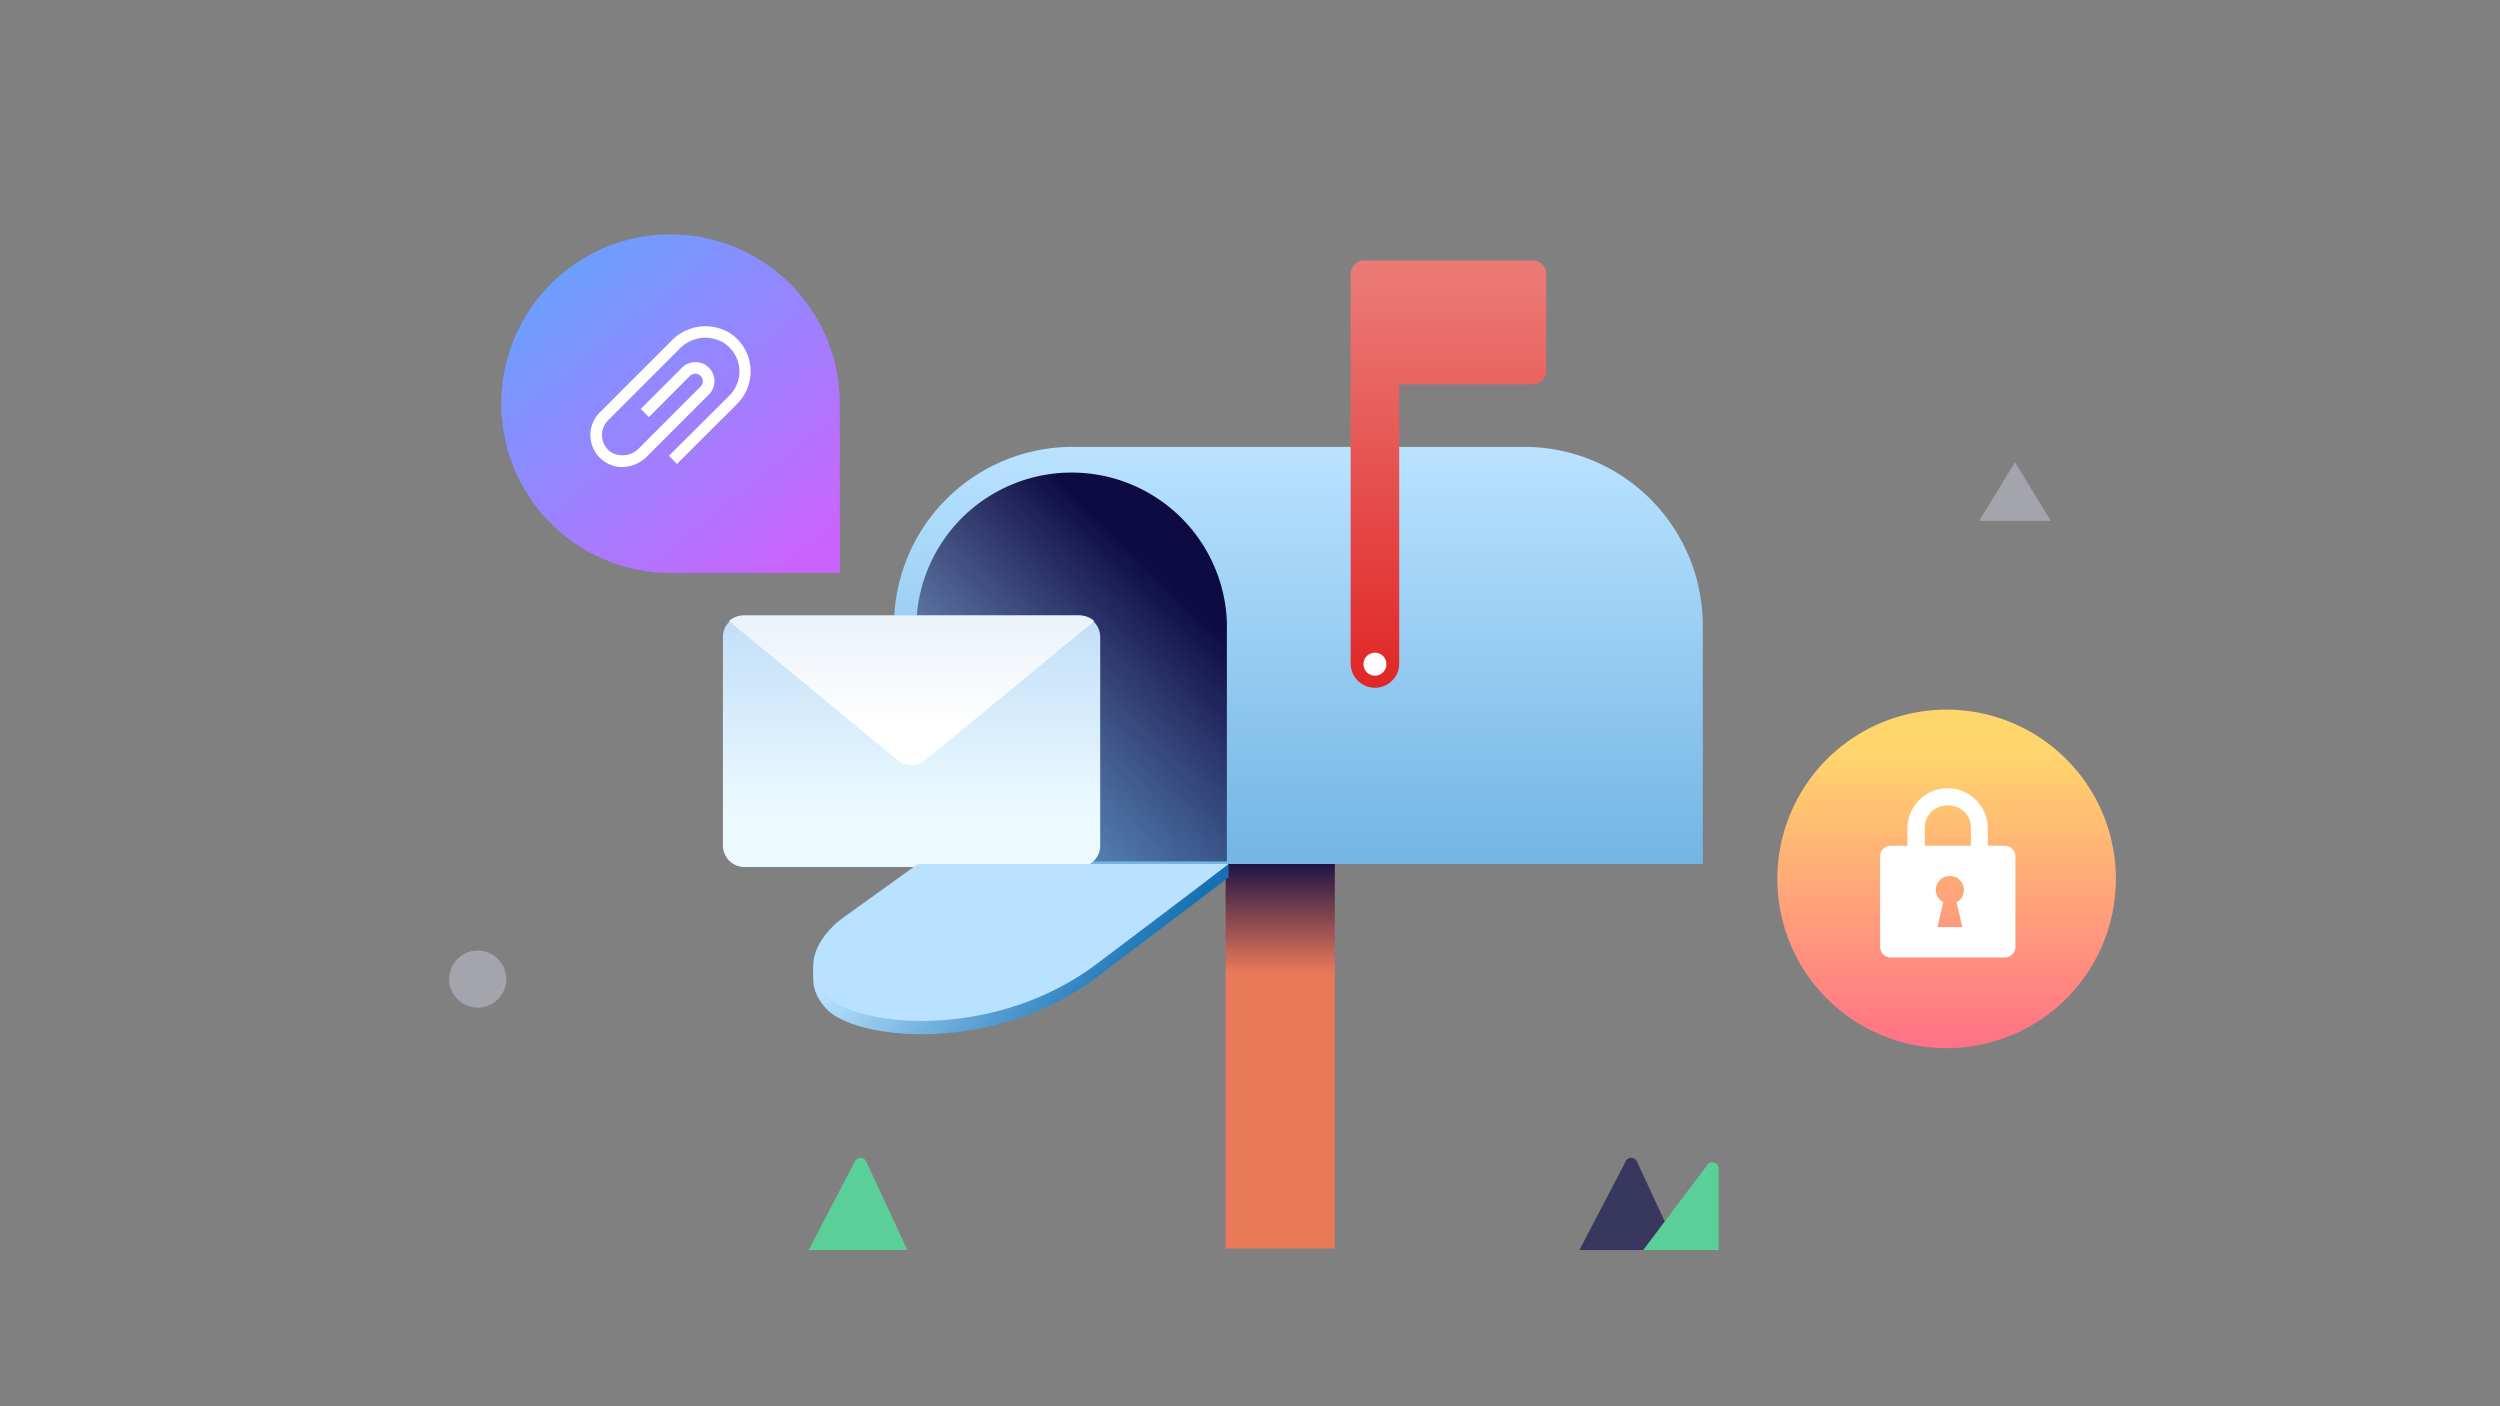 <svg xmlns="http://www.w3.org/2000/svg" width="384" height="216" fill="none" viewBox="0 0 384 216">
  <rect x="0" y="0" width="384" height="216" fill="#808080" stroke="none"/>
  <defs/>
  <path fill="#EA795A" d="M205.03 115.91h-16.78v75.87h16.78V115.9z"/>
  <path fill="url(#paint0_linear)" d="M205.03 161.28l-16.78-9.07v-31.4h16.78v40.47z"/>
  <path fill="url(#paint1_linear)" d="M261.62 132.71h-120.9a3.4 3.4 0 01-3.4-3.4V96.07a27.43 27.43 0 0127.43-27.43h69.37a27.43 27.43 0 0127.43 27.43v36.64h.07z"/>
  <path fill="url(#paint2_linear)" d="M188.48 132.31h-47.72V95.6a23.86 23.86 0 0147.69 0v36.71h.03z"/>
  <path fill="url(#paint3_linear)" d="M165.74 133.17h-51.43a3.3 3.3 0 01-3.27-3.3V97.84a3.3 3.3 0 013.27-3.3h51.41a3.3 3.3 0 013.27 3.3v32.03a3.26 3.26 0 01-3.25 3.3z"/>
  <path fill="url(#paint4_linear)" d="M137.9 116.78c1.22 1 3 1 4.21 0l25.97-21.38a3.3 3.3 0 00-2.23-.86h-51.66a3.3 3.3 0 00-2.22.86l25.94 21.38z"/>
  <path fill="url(#paint5_linear)" fill-rule="evenodd" d="M214.91 59.04h20.52c1.14 0 2.07-.93 2.07-2.08V42.08c0-1.15-.93-2.08-2.07-2.08h-25.9c-1.14 0-2.07.93-2.07 2.08v59.83a3.73 3.73 0 107.46 0V59.04z" clip-rule="evenodd"/>
  <path fill="url(#paint6_linear)" d="M188.7 132.71h-4.63v2.08h-43.1l-11.86 8.54s-3.05 2.22-3.95 5.34l-.25-.29v2c0 1.55.65 3.27 2.4 4.96 5.6 4.73 26 6.16 41.1-5.2 15.06-11.37 20.29-15.38 20.29-15.38v-2.05z"/>
  <path fill="#B8E2FF" d="M140.98 132.71l-11.87 8.54s-8.1 5.95-1.8 12.04c5.6 4.74 26 6.17 41.1-5.2 15.1-11.36 20.3-15.38 20.3-15.38h-47.73z"/>
  <path fill="#fff" d="M211.19 103.78a1.76 1.76 0 100-3.52 1.76 1.76 0 000 3.52z"/>
  <path fill="#38385F" d="M249.7 178.36a.96.96 0 011.73.04l6.31 13.6H242.6l7.12-13.64z"/>
  <path fill="#5AD098" d="M131.33 178.36a.96.96 0 011.72.04l6.31 13.6h-15.15l7.12-13.64zM262.25 178.92a.96.96 0 011.73.58V192H252.4l9.86-13.08z"/>
  <path fill="#CED2E2" d="M73.38 154.77a4.38 4.38 0 100-8.77 4.38 4.38 0 000 8.77zM315 80l-5.5-9-5.5 9h11z" opacity=".45"/>
  <path fill="url(#paint7_linear)" d="M77 62a26 26 0 0152 0v26h-26a26 26 0 01-26-26z"/>
  <path fill="#fff" fill-rule="evenodd" d="M112.26 51.26a7.22 7.22 0 00-9.1 1.06l-11 11a4.91 4.91 0 003.38 8.42 5.51 5.51 0 003.83-1.62l9.51-9.51a2.92 2.92 0 00-4.12-4.14l-6.34 6.34 1.25 1.25 6.32-6.34a1.16 1.16 0 011.64 1.64l-9.49 9.5a3.52 3.52 0 01-4.4.53 3.22 3.22 0 01-.35-4.82l11-11a5.47 5.47 0 016.87-.85c1.3.88 2.15 2.3 2.3 3.86a5.29 5.29 0 01-1.51 4.17l-9.3 9.26 1.24 1.25 9.27-9.26a7.04 7.04 0 00-1-10.74z" clip-rule="evenodd"/>
  <path fill="url(#paint8_linear)" d="M273 135a26 26 0 1152 0 26 26 0 01-52 0z"/>
  <path fill="#fff" fill-rule="evenodd" d="M305.33 127.25v2.66h2.6c.88 0 1.64.72 1.64 1.64v13.88c0 .9-.72 1.64-1.64 1.64h-17.5c-.9 0-1.64-.72-1.64-1.64v-13.88c0-.9.71-1.64 1.63-1.64h2.56v-2.66a6.17 6.17 0 1112.35 0zm-2.6 0v2.66h-7.08v-2.66c0-2.46 1.88-3.54 3.54-3.54 1.67 0 3.54 1.08 3.54 3.54zm-3.22 7.3c1.2 0 2.15.95 2.15 2.15 0 .82-.45 1.53-1.13 1.88l.89 3.82h-3.82l.88-3.83a2.14 2.14 0 011.02-4.03z" clip-rule="evenodd"/>
  <defs>
    <linearGradient id="paint0_linear" x1="196.56" x2="196.56" y1="131.04" y2="149.55" gradientUnits="userSpaceOnUse">
      <stop stop-color="#0D0A44"/>
      <stop offset="1" stop-color="#0D0A44" stop-opacity="0"/>
    </linearGradient>
    <linearGradient id="paint1_linear" x1="197.79" x2="197.79" y1="68.64" y2="132.71" gradientUnits="userSpaceOnUse">
      <stop stop-color="#B9E2FF"/>
      <stop offset="1" stop-color="#73B5E4"/>
    </linearGradient>
    <linearGradient id="paint2_linear" x1="180.75" x2="141.17" y1="90.47" y2="132.12" gradientUnits="userSpaceOnUse">
      <stop stop-color="#0D0A44"/>
      <stop offset="1" stop-color="#0D0A44" stop-opacity="0"/>
    </linearGradient>
    <linearGradient id="paint3_linear" x1="140.02" x2="140.02" y1="94.54" y2="124.89" gradientUnits="userSpaceOnUse">
      <stop stop-color="#C1DEF8"/>
      <stop offset="1" stop-color="#ECFAFF"/>
    </linearGradient>
    <linearGradient id="paint4_linear" x1="140.02" x2="140.02" y1="84.88" y2="111.55" gradientUnits="userSpaceOnUse">
      <stop stop-color="#DEEBF7"/>
      <stop offset="1" stop-color="#fff"/>
    </linearGradient>
    <linearGradient id="paint5_linear" x1="222.48" x2="222.48" y1="42.04" y2="105.64" gradientUnits="userSpaceOnUse">
      <stop stop-color="#EB7A75"/>
      <stop offset="1" stop-color="#E02626"/>
    </linearGradient>
    <linearGradient id="paint6_linear" x1="139.33" x2="170.69" y1="134.06" y2="156.68" gradientUnits="userSpaceOnUse">
      <stop stop-color="#B9E2FF"/>
      <stop offset="1" stop-color="#1571B3"/>
    </linearGradient>
    <linearGradient id="paint7_linear" x1="84" x2="123.26" y1="37.91" y2="86.7" gradientUnits="userSpaceOnUse">
      <stop offset=".01" stop-color="#66A3FF"/>
      <stop offset="1" stop-color="#CC63FE"/>
    </linearGradient>
    <linearGradient id="paint8_linear" x1="299" x2="299" y1="115.04" y2="166.57" gradientUnits="userSpaceOnUse">
      <stop stop-color="#FFD66C"/>
      <stop offset="1" stop-color="#FF658A"/>
    </linearGradient>
  </defs>
</svg>
